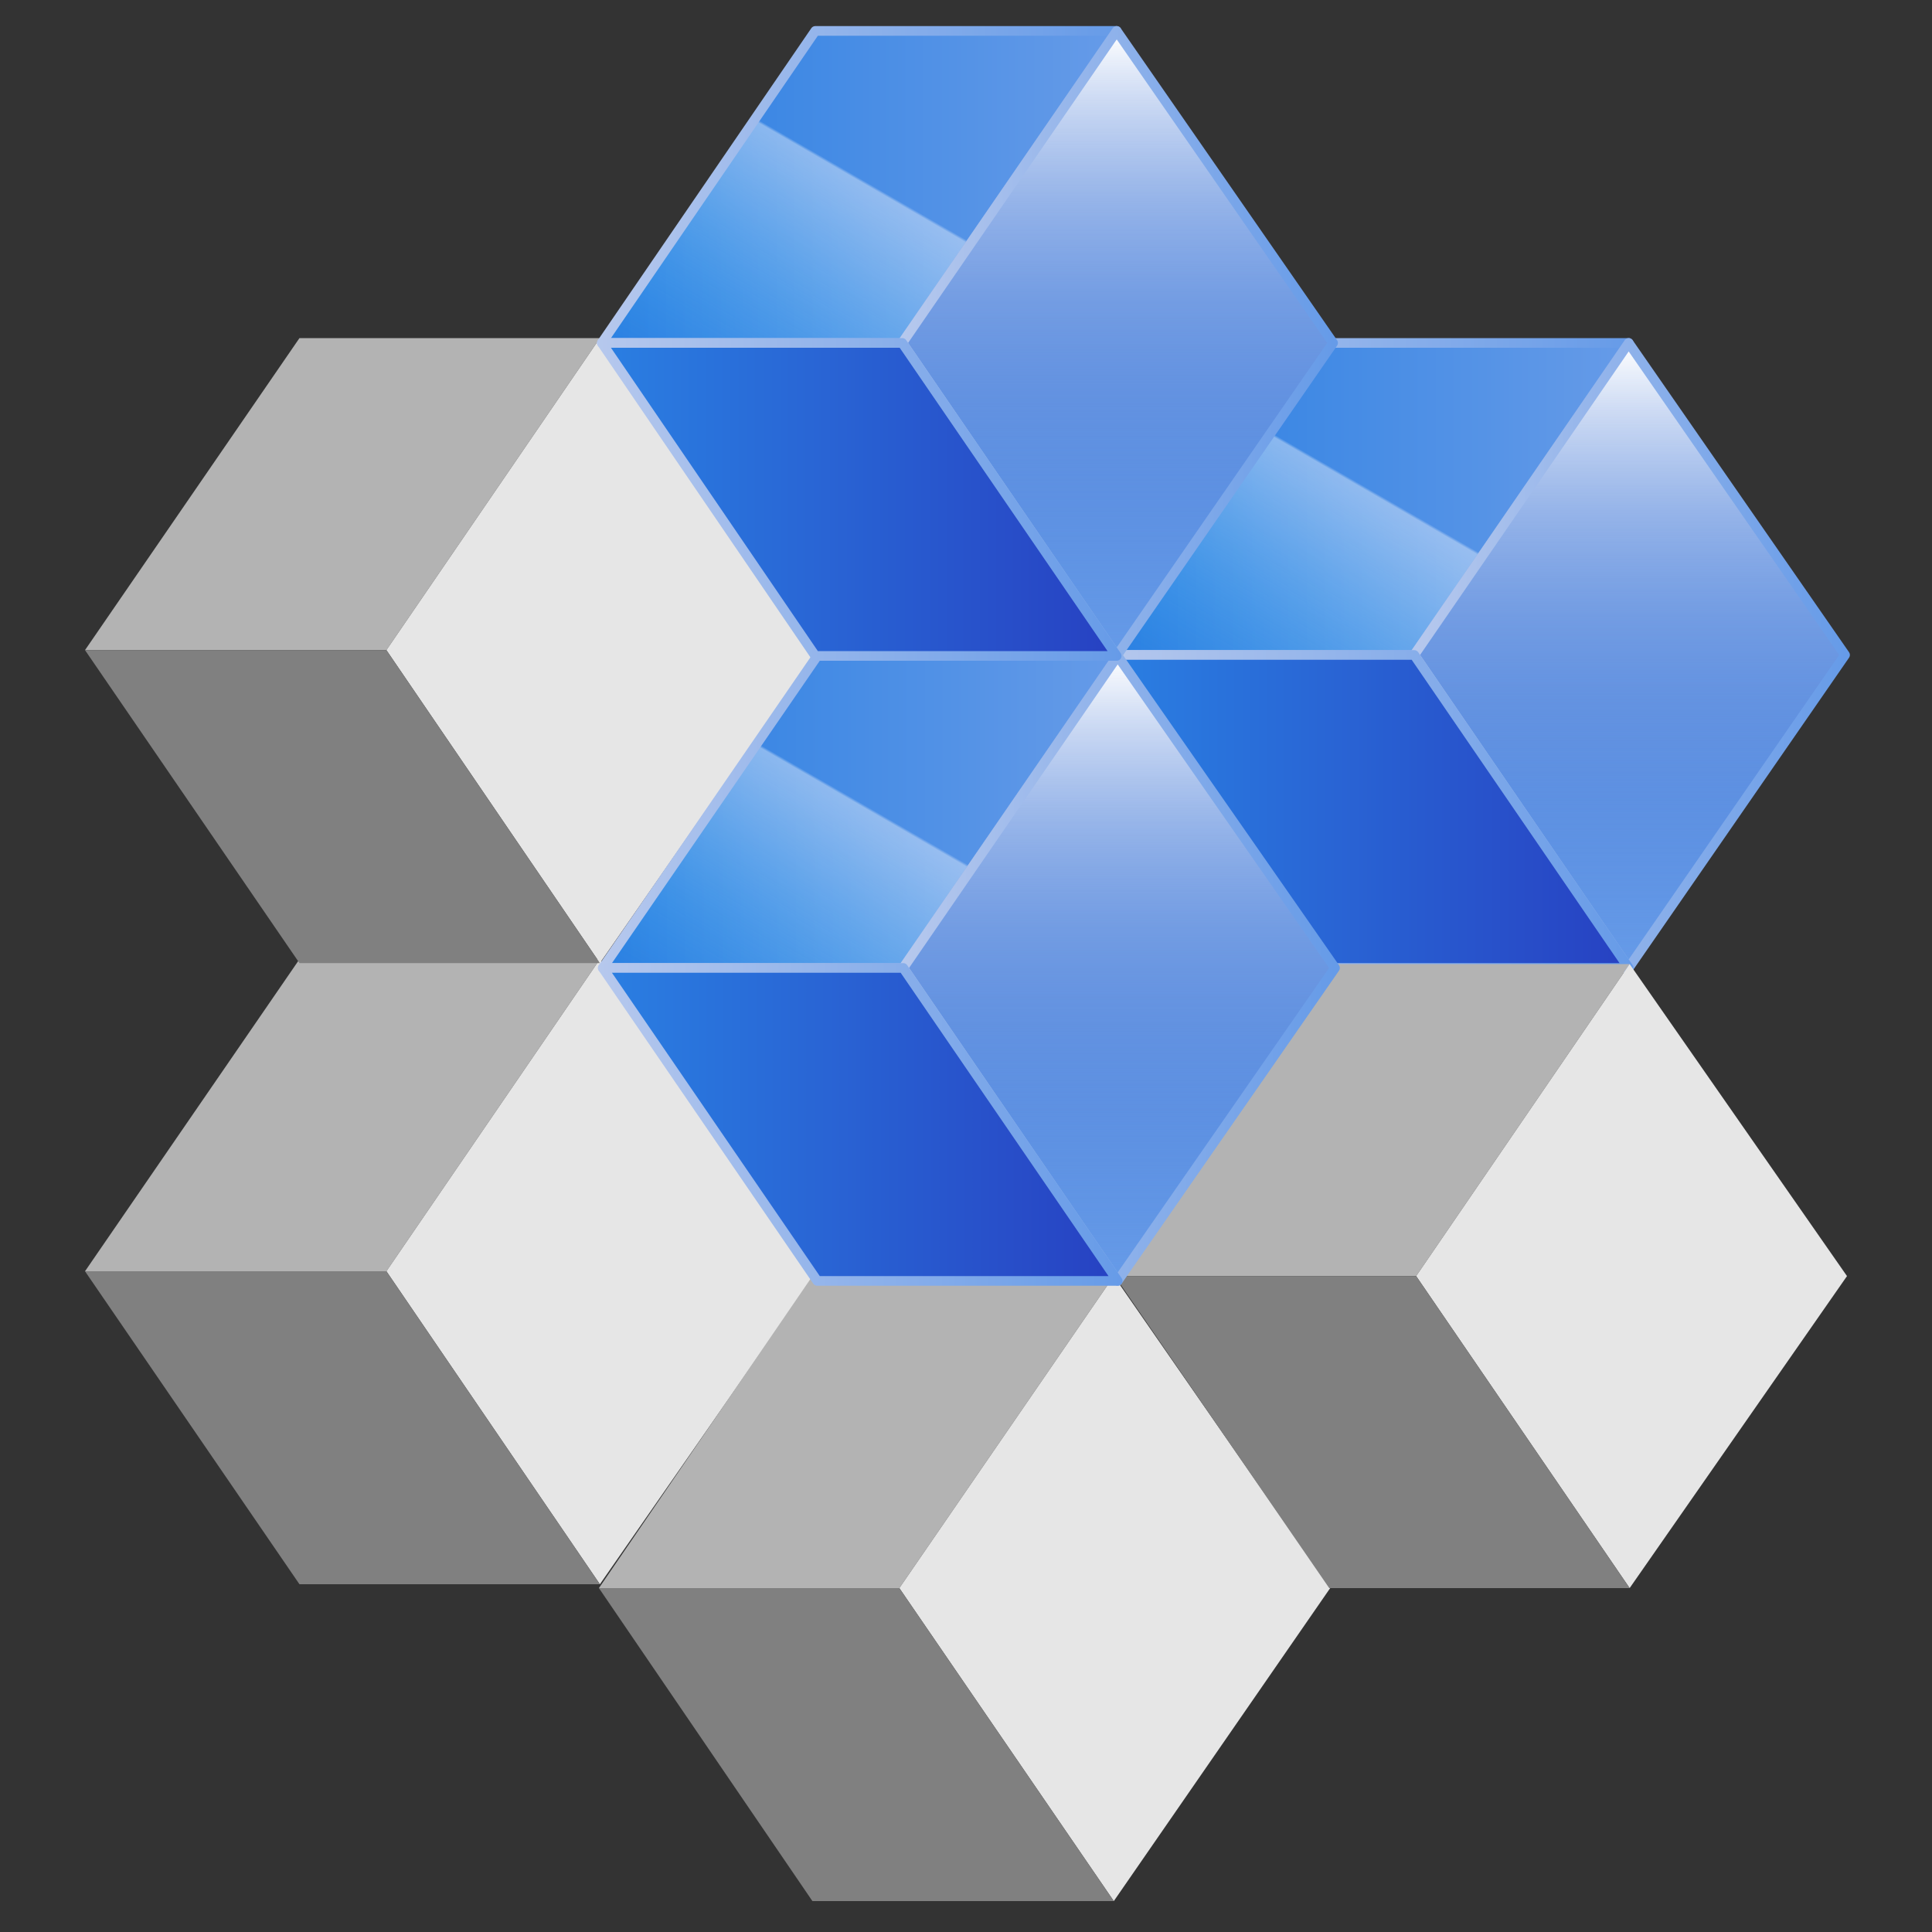 <?xml version="1.0" encoding="utf-8"?>
<!-- Generator: Adobe Illustrator 22.1.0, SVG Export Plug-In . SVG Version: 6.00 Build 0)  -->
<svg version="1.1" id="Layer_1" xmlns="http://www.w3.org/2000/svg" xmlns:xlink="http://www.w3.org/1999/xlink" x="0px" y="0px"
	 viewBox="0 0 200 200" style="enable-background:new 0 0 200 200;" xml:space="preserve">
<rect x="0" y="0" width="200" height="200" fill="#333333" stroke="none"/>
<style type="text/css">
	.st0{fill:url(#SVGID_1_);}
	.st1{fill:url(#SVGID_2_);}
	.st2{fill:url(#SVGID_3_);}
	.st3{fill:none;stroke:url(#SVGID_4_);stroke-linejoin:round;stroke-miterlimit:10;}
	.st4{fill:url(#SVGID_5_);}
	.st5{fill:#669BE8;}
	.st6{fill:url(#SVGID_6_);}
	.st7{fill:none;stroke:url(#SVGID_7_);stroke-linejoin:round;stroke-miterlimit:10;}
	.st8{fill:url(#SVGID_8_);stroke:url(#SVGID_9_);stroke-linejoin:round;stroke-miterlimit:10;}
	.st9{fill:#B3B3B3;}
	.st10{fill:#E6E6E6;}
	.st11{fill:#808080;}
	.st12{fill:url(#SVGID_10_);}
	.st13{fill:url(#SVGID_11_);}
	.st14{fill:url(#SVGID_12_);}
	.st15{fill:none;stroke:url(#SVGID_13_);stroke-linejoin:round;stroke-miterlimit:10;}
	.st16{fill:url(#SVGID_14_);}
	.st17{fill:url(#SVGID_15_);}
	.st18{fill:none;stroke:url(#SVGID_16_);stroke-linejoin:round;stroke-miterlimit:10;}
	.st19{fill:url(#SVGID_17_);stroke:url(#SVGID_18_);stroke-linejoin:round;stroke-miterlimit:10;}
	.st20{fill:url(#SVGID_19_);}
	.st21{fill:url(#SVGID_20_);}
	.st22{fill:url(#SVGID_21_);}
	.st23{fill:none;stroke:url(#SVGID_22_);stroke-linejoin:round;stroke-miterlimit:10;}
	.st24{fill:url(#SVGID_23_);}
	.st25{fill:url(#SVGID_24_);}
	.st26{fill:none;stroke:url(#SVGID_25_);stroke-linejoin:round;stroke-miterlimit:10;}
	.st27{fill:url(#SVGID_26_);stroke:url(#SVGID_27_);stroke-linejoin:round;stroke-miterlimit:10;}
</style>
<g>
	<g>
		<g>
			<linearGradient id="SVGID_1_" gradientUnits="userSpaceOnUse" x1="115.279" y1="51.694" x2="168.602" y2="51.694">
				<stop  offset="0" style="stop-color:#FD7400"/>
				<stop  offset="1" style="stop-color:#FF8E39"/>
			</linearGradient>
			<polygon class="st0" points="168.6,35.5 146.4,67.8 115.3,67.8 137.4,35.5 			"/>
		</g>
		<g>
			
				<linearGradient id="SVGID_2_" gradientUnits="userSpaceOnUse" x1="265.978" y1="84.911" x2="319.302" y2="84.911" gradientTransform="matrix(1 0 0 1 -150.7 -33.217)">
				<stop  offset="0" style="stop-color:#2A7FE2"/>
				<stop  offset="1" style="stop-color:#669BE8"/>
			</linearGradient>
			<polygon class="st1" points="168.6,35.5 146.4,67.8 115.3,67.8 137.4,35.5 			"/>
		</g>
		<g>
			
				<linearGradient id="SVGID_3_" gradientUnits="userSpaceOnUse" x1="278.984" y1="108.564" x2="306.296" y2="61.258" gradientTransform="matrix(1 0 0 1 -150.7 -33.217)">
				<stop  offset="0" style="stop-color:#2ADEFF;stop-opacity:0"/>
				<stop  offset="4.119969e-03" style="stop-color:#2CDEFF;stop-opacity:3.231120e-03"/>
				<stop  offset="0.145" style="stop-color:#76EAFF;stop-opacity:0.114"/>
				<stop  offset="0.271" style="stop-color:#B1F3FF;stop-opacity:0.212"/>
				<stop  offset="0.377" style="stop-color:#DBF9FF;stop-opacity:0.296"/>
				<stop  offset="0.46" style="stop-color:#F5FEFF;stop-opacity:0.361"/>
				<stop  offset="0.51" style="stop-color:#FFFFFF;stop-opacity:0.4"/>
				<stop  offset="0.515" style="stop-color:#FFFFFF;stop-opacity:0"/>
			</linearGradient>
			<polygon class="st2" points="168.6,35.5 146.4,67.8 115.3,67.8 137.4,35.5 			"/>
		</g>
		<g>
			
				<linearGradient id="SVGID_4_" gradientUnits="userSpaceOnUse" x1="265.978" y1="84.911" x2="319.302" y2="84.911" gradientTransform="matrix(1 0 0 1 -150.7 -33.217)">
				<stop  offset="0" style="stop-color:#B6C8ED"/>
				<stop  offset="1" style="stop-color:#669BE8"/>
			</linearGradient>
			<polygon class="st3" points="168.6,35.5 146.4,67.8 115.3,67.8 137.4,35.5 			"/>
		</g>
	</g>
	<g>
		<g>
			<linearGradient id="SVGID_5_" gradientUnits="userSpaceOnUse" x1="146.422" y1="67.883" x2="191.05" y2="67.883">
				<stop  offset="0" style="stop-color:#FF8E39;stop-opacity:0"/>
				<stop  offset="0.124" style="stop-color:#FF913E;stop-opacity:0.124"/>
				<stop  offset="0.266" style="stop-color:#FF994C;stop-opacity:0.266"/>
				<stop  offset="0.418" style="stop-color:#FFA663;stop-opacity:0.418"/>
				<stop  offset="0.577" style="stop-color:#FFB883;stop-opacity:0.577"/>
				<stop  offset="0.74" style="stop-color:#FFD0AD;stop-opacity:0.74"/>
				<stop  offset="0.905" style="stop-color:#FFEDDF;stop-opacity:0.905"/>
				<stop  offset="1" style="stop-color:#FFFFFF"/>
			</linearGradient>
			<polygon class="st4" points="168.6,35.5 191,67.8 168.6,100.2 146.4,67.8 			"/>
		</g>
		<g>
			<polygon class="st5" points="168.6,35.5 191,67.8 168.6,100.2 146.4,67.8 			"/>
		</g>
		<g>
			
				<linearGradient id="SVGID_6_" gradientUnits="userSpaceOnUse" x1="319.435" y1="133.433" x2="319.435" y2="68.767" gradientTransform="matrix(1 0 0 1 -150.7 -33.217)">
				<stop  offset="0" style="stop-color:#3366CC;stop-opacity:0"/>
				<stop  offset="0.122" style="stop-color:#386ACD;stop-opacity:0.122"/>
				<stop  offset="0.262" style="stop-color:#4674D1;stop-opacity:0.262"/>
				<stop  offset="0.411" style="stop-color:#5D85D6;stop-opacity:0.411"/>
				<stop  offset="0.567" style="stop-color:#7D9EDF;stop-opacity:0.567"/>
				<stop  offset="0.728" style="stop-color:#A7BDE9;stop-opacity:0.728"/>
				<stop  offset="0.89" style="stop-color:#D9E2F5;stop-opacity:0.89"/>
				<stop  offset="1" style="stop-color:#FFFFFF"/>
			</linearGradient>
			<polygon class="st6" points="168.6,35.5 191,67.8 168.6,100.2 146.4,67.8 			"/>
		</g>
		<g>
			
				<linearGradient id="SVGID_7_" gradientUnits="userSpaceOnUse" x1="297.121" y1="101.1" x2="341.749" y2="101.1" gradientTransform="matrix(1 0 0 1 -150.7 -33.217)">
				<stop  offset="0" style="stop-color:#B6C8ED"/>
				<stop  offset="1" style="stop-color:#669BE8"/>
			</linearGradient>
			<polygon class="st7" points="168.6,35.5 191,67.8 168.6,100.2 146.4,67.8 			"/>
		</g>
	</g>
	<g>
		<linearGradient id="SVGID_8_" gradientUnits="userSpaceOnUse" x1="115.279" y1="84.027" x2="168.602" y2="84.027">
			<stop  offset="0" style="stop-color:#2A7FE2"/>
			<stop  offset="1" style="stop-color:#2741C2"/>
		</linearGradient>
		<linearGradient id="SVGID_9_" gradientUnits="userSpaceOnUse" x1="114.779" y1="84.027" x2="169.102" y2="84.027">
			<stop  offset="0" style="stop-color:#B6C8ED"/>
			<stop  offset="1" style="stop-color:#669BE8"/>
		</linearGradient>
		<polygon class="st8" points="146.4,67.8 168.6,100.2 137.4,100.2 115.3,67.8 		"/>
	</g>
</g>
<g>
	<g>
		<polygon class="st9" points="62.1,99.3 40,131.6 8.8,131.6 31,99.3 		"/>
	</g>
	<g>
		<polygon class="st10" points="62.1,99.3 84.6,131.6 62.1,164 40,131.6 		"/>
	</g>
	<g>
		<polygon class="st11" points="40,131.6 62.1,164 31,164 8.8,131.6 		"/>
	</g>
</g>
<g>
	<g>
		<polygon class="st9" points="115.3,132.1 93.1,164.4 62,164.4 84.1,132.1 		"/>
	</g>
	<g>
		<polygon class="st10" points="115.3,132.1 137.7,164.4 115.3,196.8 93.1,164.4 		"/>
	</g>
	<g>
		<polygon class="st11" points="93.1,164.4 115.3,196.8 84.1,196.8 62,164.4 		"/>
	</g>
</g>
<g>
	<g>
		<polygon class="st9" points="168.7,99.8 146.6,132.1 115.4,132.1 137.6,99.8 		"/>
	</g>
	<g>
		<polygon class="st10" points="168.7,99.8 191.2,132.1 168.7,164.4 146.6,132.1 		"/>
	</g>
	<g>
		<polygon class="st11" points="146.6,132.1 168.7,164.4 137.6,164.4 115.4,132.1 		"/>
	</g>
</g>
<g>
	<g>
		<polygon class="st9" points="62.1,35 40,67.3 8.8,67.3 31,35 		"/>
	</g>
	<g>
		<polygon class="st10" points="62.1,35 84.6,67.3 62.1,99.7 40,67.3 		"/>
	</g>
	<g>
		<polygon class="st11" points="40,67.3 62.1,99.7 31,99.7 8.8,67.3 		"/>
	</g>
</g>
<g>
	<g>
		<g>
			<linearGradient id="SVGID_10_" gradientUnits="userSpaceOnUse" x1="62.407" y1="84.027" x2="115.731" y2="84.027">
				<stop  offset="0" style="stop-color:#FD7400"/>
				<stop  offset="1" style="stop-color:#FF8E39"/>
			</linearGradient>
			<polygon class="st12" points="115.7,67.9 93.5,100.2 62.4,100.2 84.6,67.9 			"/>
		</g>
		<g>
			
				<linearGradient id="SVGID_11_" gradientUnits="userSpaceOnUse" x1="213.107" y1="117.244" x2="266.43" y2="117.244" gradientTransform="matrix(1 0 0 1 -150.7 -33.217)">
				<stop  offset="0" style="stop-color:#2A7FE2"/>
				<stop  offset="1" style="stop-color:#669BE8"/>
			</linearGradient>
			<polygon class="st13" points="115.7,67.9 93.5,100.2 62.4,100.2 84.6,67.9 			"/>
		</g>
		<g>
			
				<linearGradient id="SVGID_12_" gradientUnits="userSpaceOnUse" x1="226.113" y1="140.897" x2="253.424" y2="93.591" gradientTransform="matrix(1 0 0 1 -150.7 -33.217)">
				<stop  offset="0" style="stop-color:#2ADEFF;stop-opacity:0"/>
				<stop  offset="4.119969e-03" style="stop-color:#2CDEFF;stop-opacity:3.231120e-03"/>
				<stop  offset="0.145" style="stop-color:#76EAFF;stop-opacity:0.114"/>
				<stop  offset="0.271" style="stop-color:#B1F3FF;stop-opacity:0.212"/>
				<stop  offset="0.377" style="stop-color:#DBF9FF;stop-opacity:0.296"/>
				<stop  offset="0.46" style="stop-color:#F5FEFF;stop-opacity:0.361"/>
				<stop  offset="0.51" style="stop-color:#FFFFFF;stop-opacity:0.4"/>
				<stop  offset="0.515" style="stop-color:#FFFFFF;stop-opacity:0"/>
			</linearGradient>
			<polygon class="st14" points="115.7,67.9 93.5,100.2 62.4,100.2 84.6,67.9 			"/>
		</g>
		<g>
			
				<linearGradient id="SVGID_13_" gradientUnits="userSpaceOnUse" x1="213.107" y1="117.244" x2="266.43" y2="117.244" gradientTransform="matrix(1 0 0 1 -150.7 -33.217)">
				<stop  offset="0" style="stop-color:#B6C8ED"/>
				<stop  offset="1" style="stop-color:#669BE8"/>
			</linearGradient>
			<polygon class="st15" points="115.7,67.9 93.5,100.2 62.4,100.2 84.6,67.9 			"/>
		</g>
	</g>
	<g>
		<g>
			<linearGradient id="SVGID_14_" gradientUnits="userSpaceOnUse" x1="93.55" y1="100.217" x2="138.178" y2="100.217">
				<stop  offset="0" style="stop-color:#FF8E39;stop-opacity:0"/>
				<stop  offset="0.124" style="stop-color:#FF913E;stop-opacity:0.124"/>
				<stop  offset="0.266" style="stop-color:#FF994C;stop-opacity:0.266"/>
				<stop  offset="0.418" style="stop-color:#FFA663;stop-opacity:0.418"/>
				<stop  offset="0.577" style="stop-color:#FFB883;stop-opacity:0.577"/>
				<stop  offset="0.74" style="stop-color:#FFD0AD;stop-opacity:0.74"/>
				<stop  offset="0.905" style="stop-color:#FFEDDF;stop-opacity:0.905"/>
				<stop  offset="1" style="stop-color:#FFFFFF"/>
			</linearGradient>
			<polygon class="st16" points="115.7,67.9 138.2,100.2 115.7,132.6 93.5,100.2 			"/>
		</g>
		<g>
			<polygon class="st5" points="115.7,67.9 138.2,100.2 115.7,132.6 93.5,100.2 			"/>
		</g>
		<g>
			
				<linearGradient id="SVGID_15_" gradientUnits="userSpaceOnUse" x1="266.563" y1="165.767" x2="266.563" y2="101.1" gradientTransform="matrix(1 0 0 1 -150.7 -33.217)">
				<stop  offset="0" style="stop-color:#3366CC;stop-opacity:0"/>
				<stop  offset="0.122" style="stop-color:#386ACD;stop-opacity:0.122"/>
				<stop  offset="0.262" style="stop-color:#4674D1;stop-opacity:0.262"/>
				<stop  offset="0.411" style="stop-color:#5D85D6;stop-opacity:0.411"/>
				<stop  offset="0.567" style="stop-color:#7D9EDF;stop-opacity:0.567"/>
				<stop  offset="0.728" style="stop-color:#A7BDE9;stop-opacity:0.728"/>
				<stop  offset="0.89" style="stop-color:#D9E2F5;stop-opacity:0.89"/>
				<stop  offset="1" style="stop-color:#FFFFFF"/>
			</linearGradient>
			<polygon class="st17" points="115.7,67.9 138.2,100.2 115.7,132.6 93.5,100.2 			"/>
		</g>
		<g>
			
				<linearGradient id="SVGID_16_" gradientUnits="userSpaceOnUse" x1="244.249" y1="133.433" x2="288.877" y2="133.433" gradientTransform="matrix(1 0 0 1 -150.7 -33.217)">
				<stop  offset="0" style="stop-color:#B6C8ED"/>
				<stop  offset="1" style="stop-color:#669BE8"/>
			</linearGradient>
			<polygon class="st18" points="115.7,67.9 138.2,100.2 115.7,132.6 93.5,100.2 			"/>
		</g>
	</g>
	<g>
		<linearGradient id="SVGID_17_" gradientUnits="userSpaceOnUse" x1="62.407" y1="116.361" x2="115.731" y2="116.361">
			<stop  offset="0" style="stop-color:#2A7FE2"/>
			<stop  offset="1" style="stop-color:#2741C2"/>
		</linearGradient>
		<linearGradient id="SVGID_18_" gradientUnits="userSpaceOnUse" x1="61.907" y1="116.361" x2="116.231" y2="116.361">
			<stop  offset="0" style="stop-color:#B6C8ED"/>
			<stop  offset="1" style="stop-color:#669BE8"/>
		</linearGradient>
		<polygon class="st19" points="93.5,100.2 115.7,132.6 84.6,132.6 62.4,100.2 		"/>
	</g>
</g>
<g>
	<g>
		<g>
			<linearGradient id="SVGID_19_" gradientUnits="userSpaceOnUse" x1="62.274" y1="19.361" x2="115.598" y2="19.361">
				<stop  offset="0" style="stop-color:#FD7400"/>
				<stop  offset="1" style="stop-color:#FF8E39"/>
			</linearGradient>
			<polygon class="st20" points="115.6,3.2 93.4,35.5 62.3,35.5 84.4,3.2 			"/>
		</g>
		<g>
			
				<linearGradient id="SVGID_20_" gradientUnits="userSpaceOnUse" x1="212.974" y1="52.577" x2="266.297" y2="52.577" gradientTransform="matrix(1 0 0 1 -150.7 -33.217)">
				<stop  offset="0" style="stop-color:#2A7FE2"/>
				<stop  offset="1" style="stop-color:#669BE8"/>
			</linearGradient>
			<polygon class="st21" points="115.6,3.2 93.4,35.5 62.3,35.5 84.4,3.2 			"/>
		</g>
		<g>
			
				<linearGradient id="SVGID_21_" gradientUnits="userSpaceOnUse" x1="225.979" y1="76.23" x2="253.291" y2="28.924" gradientTransform="matrix(1 0 0 1 -150.7 -33.217)">
				<stop  offset="0" style="stop-color:#2ADEFF;stop-opacity:0"/>
				<stop  offset="4.119969e-03" style="stop-color:#2CDEFF;stop-opacity:3.231120e-03"/>
				<stop  offset="0.145" style="stop-color:#76EAFF;stop-opacity:0.114"/>
				<stop  offset="0.271" style="stop-color:#B1F3FF;stop-opacity:0.212"/>
				<stop  offset="0.377" style="stop-color:#DBF9FF;stop-opacity:0.296"/>
				<stop  offset="0.46" style="stop-color:#F5FEFF;stop-opacity:0.361"/>
				<stop  offset="0.51" style="stop-color:#FFFFFF;stop-opacity:0.4"/>
				<stop  offset="0.515" style="stop-color:#FFFFFF;stop-opacity:0"/>
			</linearGradient>
			<polygon class="st22" points="115.6,3.2 93.4,35.5 62.3,35.5 84.4,3.2 			"/>
		</g>
		<g>
			
				<linearGradient id="SVGID_22_" gradientUnits="userSpaceOnUse" x1="212.974" y1="52.577" x2="266.297" y2="52.577" gradientTransform="matrix(1 0 0 1 -150.7 -33.217)">
				<stop  offset="0" style="stop-color:#B6C8ED"/>
				<stop  offset="1" style="stop-color:#669BE8"/>
			</linearGradient>
			<polygon class="st23" points="115.6,3.2 93.4,35.5 62.3,35.5 84.4,3.2 			"/>
		</g>
	</g>
	<g>
		<g>
			<linearGradient id="SVGID_23_" gradientUnits="userSpaceOnUse" x1="93.417" y1="35.55" x2="138.045" y2="35.55">
				<stop  offset="0" style="stop-color:#FF8E39;stop-opacity:0"/>
				<stop  offset="0.124" style="stop-color:#FF913E;stop-opacity:0.124"/>
				<stop  offset="0.266" style="stop-color:#FF994C;stop-opacity:0.266"/>
				<stop  offset="0.418" style="stop-color:#FFA663;stop-opacity:0.418"/>
				<stop  offset="0.577" style="stop-color:#FFB883;stop-opacity:0.577"/>
				<stop  offset="0.74" style="stop-color:#FFD0AD;stop-opacity:0.74"/>
				<stop  offset="0.905" style="stop-color:#FFEDDF;stop-opacity:0.905"/>
				<stop  offset="1" style="stop-color:#FFFFFF"/>
			</linearGradient>
			<polygon class="st24" points="115.6,3.2 138,35.5 115.6,67.9 93.4,35.5 			"/>
		</g>
		<g>
			<polygon class="st5" points="115.6,3.2 138,35.5 115.6,67.9 93.4,35.5 			"/>
		</g>
		<g>
			
				<linearGradient id="SVGID_24_" gradientUnits="userSpaceOnUse" x1="266.43" y1="101.1" x2="266.43" y2="36.433" gradientTransform="matrix(1 0 0 1 -150.7 -33.217)">
				<stop  offset="0" style="stop-color:#3366CC;stop-opacity:0"/>
				<stop  offset="0.122" style="stop-color:#386ACD;stop-opacity:0.122"/>
				<stop  offset="0.262" style="stop-color:#4674D1;stop-opacity:0.262"/>
				<stop  offset="0.411" style="stop-color:#5D85D6;stop-opacity:0.411"/>
				<stop  offset="0.567" style="stop-color:#7D9EDF;stop-opacity:0.567"/>
				<stop  offset="0.728" style="stop-color:#A7BDE9;stop-opacity:0.728"/>
				<stop  offset="0.89" style="stop-color:#D9E2F5;stop-opacity:0.89"/>
				<stop  offset="1" style="stop-color:#FFFFFF"/>
			</linearGradient>
			<polygon class="st25" points="115.6,3.2 138,35.5 115.6,67.9 93.4,35.5 			"/>
		</g>
		<g>
			
				<linearGradient id="SVGID_25_" gradientUnits="userSpaceOnUse" x1="244.116" y1="68.767" x2="288.744" y2="68.767" gradientTransform="matrix(1 0 0 1 -150.7 -33.217)">
				<stop  offset="0" style="stop-color:#B6C8ED"/>
				<stop  offset="1" style="stop-color:#669BE8"/>
			</linearGradient>
			<polygon class="st26" points="115.6,3.2 138,35.5 115.6,67.9 93.4,35.5 			"/>
		</g>
	</g>
	<g>
		<linearGradient id="SVGID_26_" gradientUnits="userSpaceOnUse" x1="62.274" y1="51.694" x2="115.598" y2="51.694">
			<stop  offset="0" style="stop-color:#2A7FE2"/>
			<stop  offset="1" style="stop-color:#2741C2"/>
		</linearGradient>
		<linearGradient id="SVGID_27_" gradientUnits="userSpaceOnUse" x1="61.774" y1="51.694" x2="116.098" y2="51.694">
			<stop  offset="0" style="stop-color:#B6C8ED"/>
			<stop  offset="1" style="stop-color:#669BE8"/>
		</linearGradient>
		<polygon class="st27" points="93.4,35.5 115.6,67.9 84.4,67.9 62.3,35.5 		"/>
	</g>
</g>
</svg>
